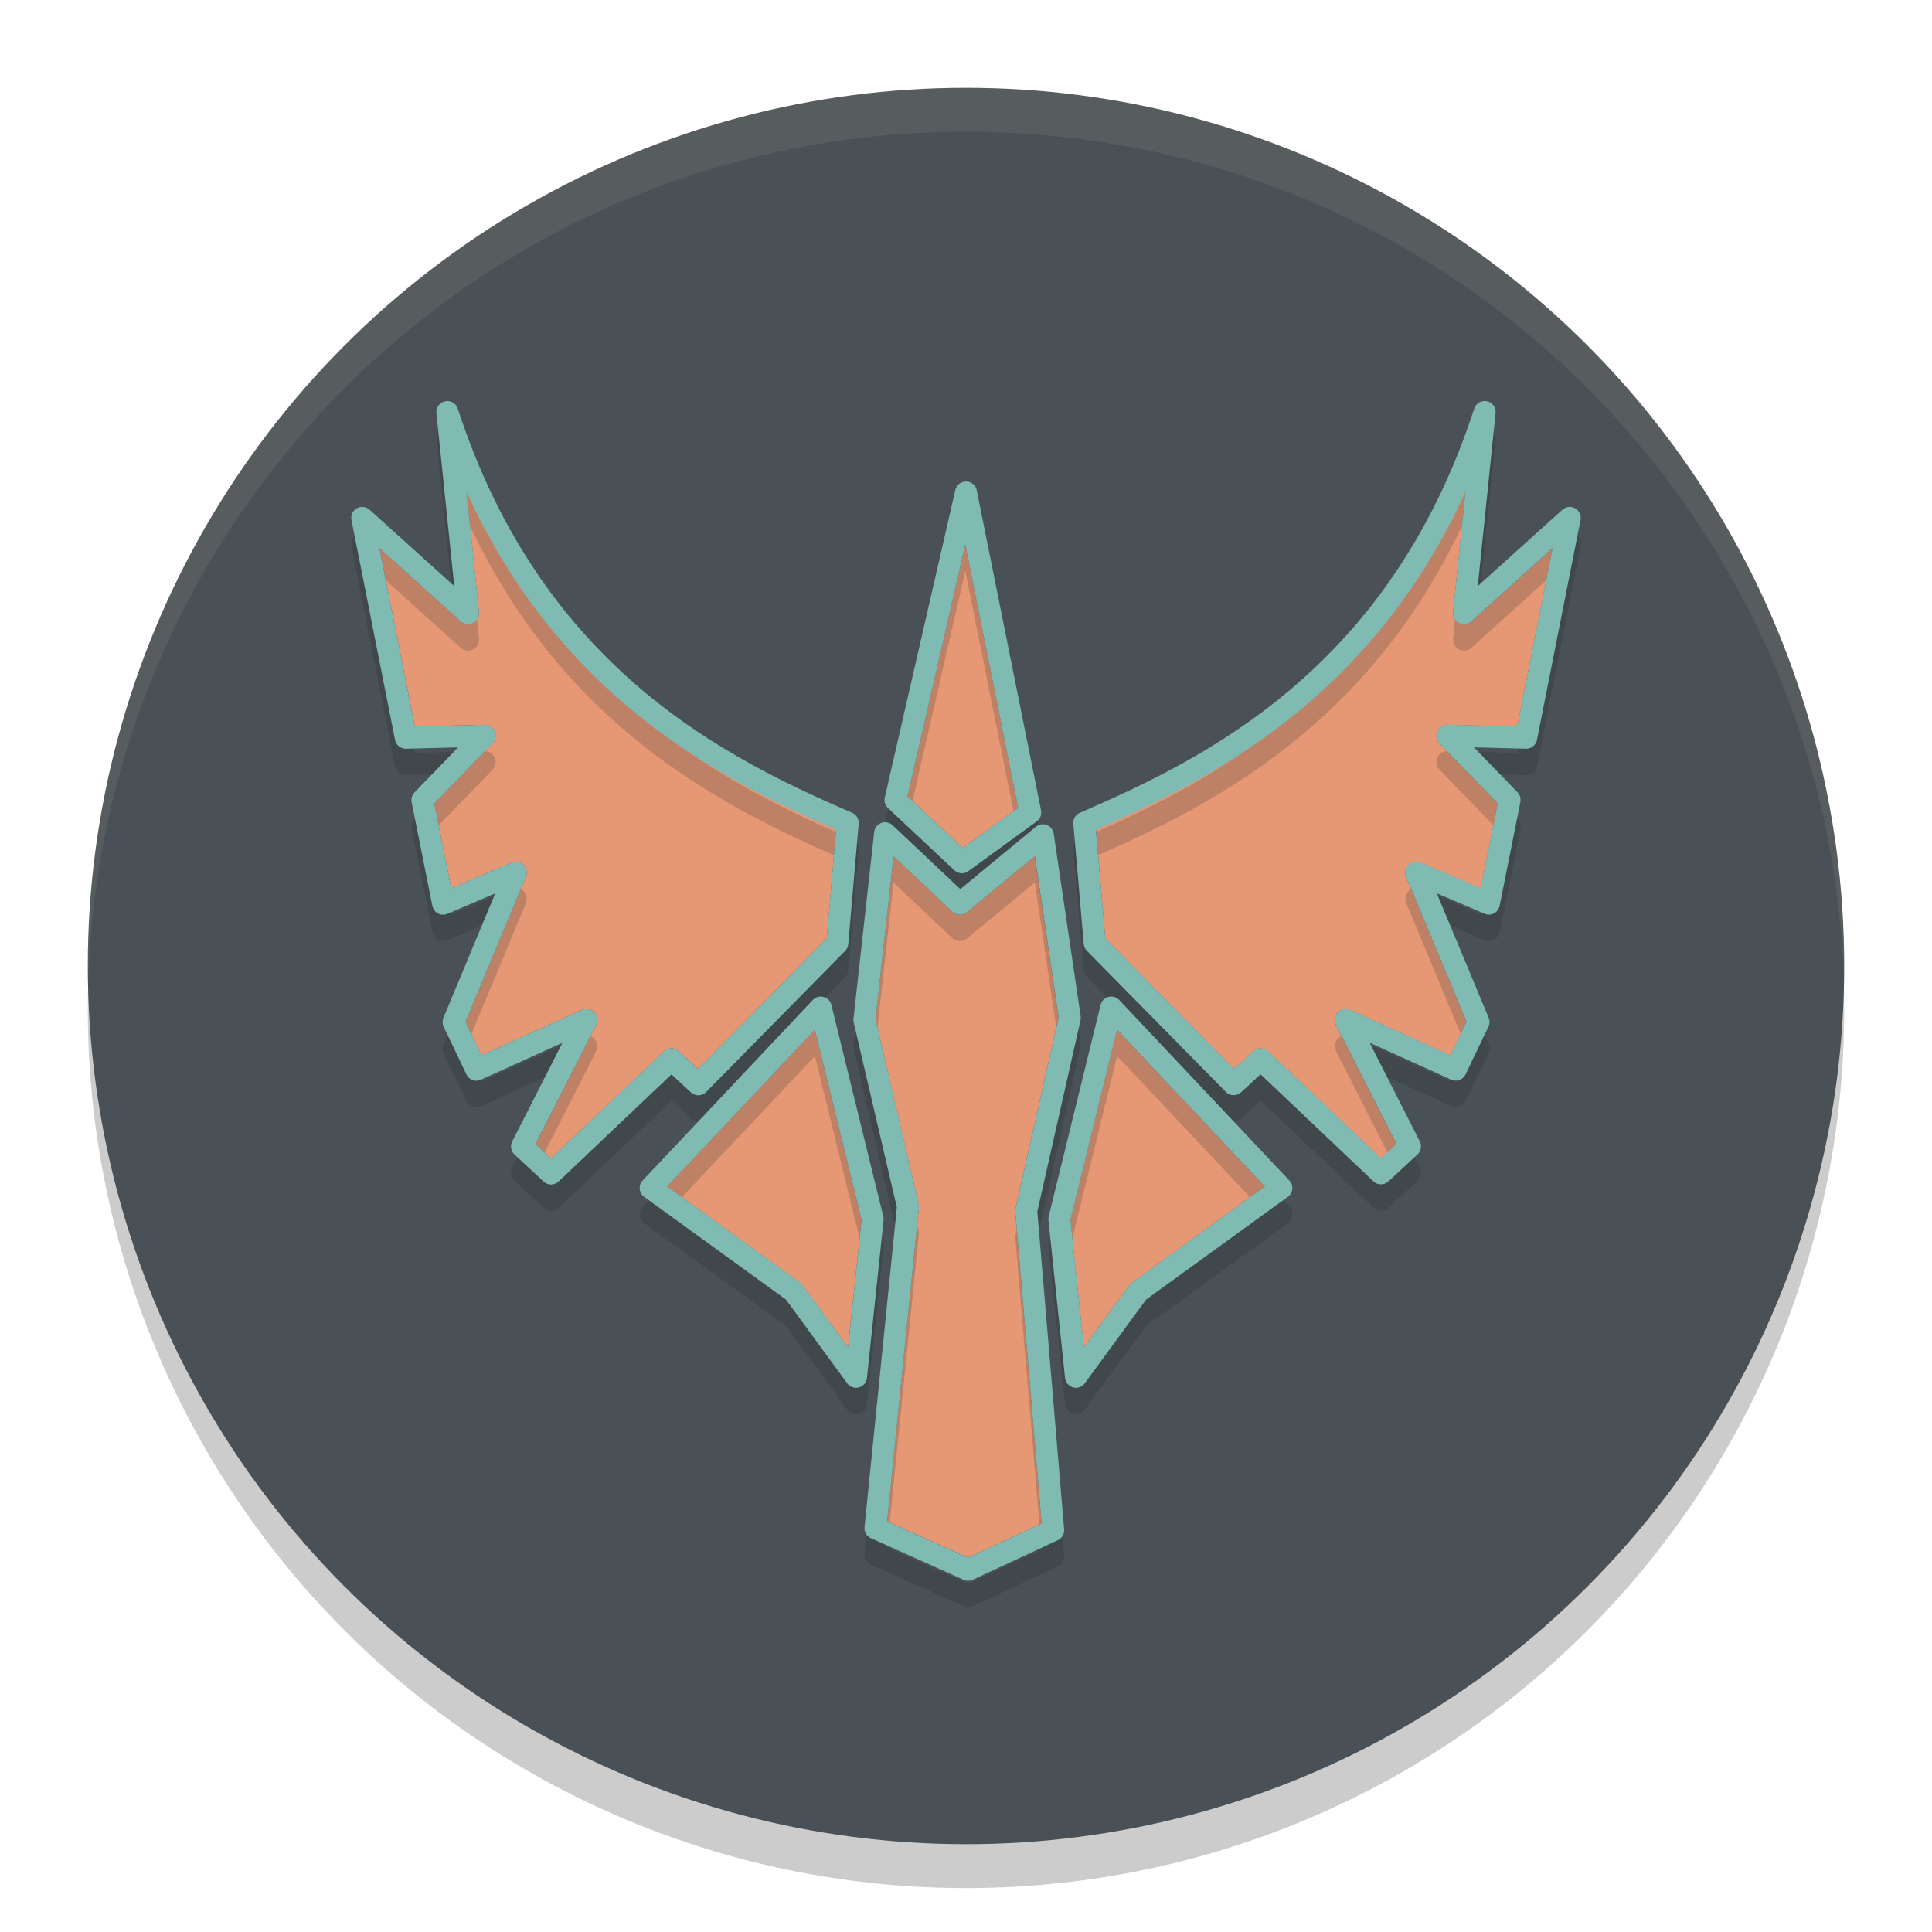 <svg xmlns="http://www.w3.org/2000/svg" width="22" height="22" version="1">
 <circle style="opacity:0.2" cx="11" cy="11.5" r="10"/>
 <circle style="fill:#495156" cx="11" cy="11" r="10"/>
 <path style="opacity:0.1;fill:#d3c6aa" d="M 11,1 C 5.46,1 1.001,5.46 1.001,11 c 0,0.084 -0.002,0.167 0,0.25 C 1.133,5.827 5.545,1.5 11,1.5 c 5.455,0 9.867,4.327 9.999,9.75 0.002,-0.084 0,-0.166 0,-0.25 C 20.999,5.46 16.54,1 11,1 Z"/>
 <path style="fill:#e69875" d="m 5.29,5.382 0.164,1.589 A 0.125,0.125 0 0 1 5.246,7.076 L 4.321,6.243 4.724,8.273 5.516,8.253 A 0.125,0.125 0 0 1 5.608,8.465 L 4.945,9.149 5.139,10.116 5.824,9.822 A 0.125,0.125 0 0 1 5.988,9.985 L 5.302,11.635 5.484,12.017 6.625,11.5 A 0.125,0.125 0 0 1 6.788,11.671 l -0.689,1.357 0.176,0.163 1.285,-1.219 a 0.125,0.125 0 0 1 0.171,-10e-4 l 0.218,0.201 1.466,-1.488 0.106,-1.24 C 8.229,8.879 6.361,7.86 5.29,5.382 Z m 11.42,0 c -1.071,2.478 -2.939,3.497 -4.23,4.063 l 0.106,1.24 1.466,1.488 0.218,-0.201 a 0.125,0.125 0 0 1 0.171,10e-4 l 1.285,1.219 0.176,-0.163 -0.689,-1.357 A 0.125,0.125 0 0 1 15.375,11.5 l 1.141,0.517 0.183,-0.382 -0.687,-1.649 a 0.125,0.125 0 0 1 0.164,-0.163 l 0.686,0.294 0.193,-0.967 -0.663,-0.685 a 0.125,0.125 0 0 1 0.093,-0.212 l 0.792,0.021 0.402,-2.03 -0.925,0.833 a 0.125,0.125 0 0 1 -0.208,-0.105 z m -5.718,0.821 -0.657,2.865 0.628,0.589 0.631,-0.459 z m 0.79,3.547 -0.773,0.638 a 0.125,0.125 0 0 1 -0.165,-0.006 l -0.668,-0.631 -0.207,1.855 0.491,2.105 a 0.125,0.125 0 0 1 0.003,0.041 l -0.361,3.572 0.922,0.412 0.837,-0.388 -0.3,-3.552 a 0.125,0.125 0 0 1 0.003,-0.038 l 0.49,-2.174 z m -2.503,1.976 -1.682,1.784 1.515,1.099 a 0.125,0.125 0 0 1 0.027,0.027 l 0.518,0.706 0.153,-1.451 z m 3.441,0 -0.531,2.165 0.153,1.451 0.518,-0.706 a 0.125,0.125 0 0 1 0.027,-0.027 L 14.402,13.51 Z"/>
 <path style="opacity:0.2;fill:none;stroke:#1e2326;stroke-width:0.25;stroke-linejoin:round" d="m 12.654,11.773 1.937,2.055 -1.63,1.181 -0.709,0.969 -0.189,-1.796 z M 12.347,9.67 c 1.404,-0.611 3.571,-1.639 4.56,-4.678 l -0.236,2.292 1.205,-1.087 -0.496,2.504 -0.898,-0.024 0.709,0.732 -0.236,1.181 -0.827,-0.354 0.709,1.701 -0.26,0.543 -1.252,-0.567 0.732,1.441 -0.331,0.307 -1.37,-1.299 -0.307,0.284 -1.583,-1.607 z m -1.394,0.449 -0.756,-0.709 0.803,-3.502 0.732,3.644 z m 0.071,8.056 -1.055,-0.473 0.37,-3.662 -0.496,-2.126 0.236,-2.126 0.851,0.803 0.945,-0.78 0.307,2.079 -0.496,2.197 0.307,3.638 z M 9.346,11.773 7.409,13.828 9.039,15.009 9.748,15.978 9.937,14.182 Z M 9.653,9.67 C 8.249,9.059 6.083,8.031 5.094,4.992 L 5.33,7.284 4.125,6.197 4.621,8.701 5.519,8.678 4.81,9.41 5.046,10.591 5.873,10.237 5.165,11.938 5.424,12.481 6.677,11.914 5.944,13.355 6.275,13.663 7.645,12.363 7.952,12.647 9.535,11.04 Z"/>
 <path style="fill:none;stroke:#7fbbb3;stroke-width:0.25;stroke-linejoin:round" d="m 12.654,11.473 1.937,2.055 -1.63,1.181 -0.709,0.969 -0.189,-1.796 z M 12.347,9.37 C 13.751,8.759 15.917,7.731 16.906,4.692 l -0.236,2.292 1.205,-1.087 -0.496,2.504 -0.898,-0.024 0.709,0.732 -0.236,1.181 -0.827,-0.354 0.709,1.701 -0.26,0.543 -1.252,-0.567 0.732,1.441 -0.331,0.307 -1.37,-1.299 -0.307,0.284 -1.583,-1.607 z m -1.394,0.449 -0.756,-0.709 0.803,-3.502 0.732,3.644 z m 0.071,8.056 -1.055,-0.473 0.37,-3.662 -0.496,-2.126 0.236,-2.126 0.851,0.803 0.945,-0.78 0.307,2.079 -0.496,2.197 0.307,3.638 z M 9.346,11.473 7.409,13.528 9.039,14.709 9.748,15.678 9.937,13.882 Z M 9.653,9.37 C 8.249,8.759 6.083,7.731 5.094,4.692 L 5.33,6.984 4.125,5.897 4.621,8.401 5.519,8.378 4.81,9.11 5.046,10.291 5.873,9.937 5.165,11.638 5.424,12.181 6.677,11.614 5.944,13.055 6.275,13.363 7.645,12.063 7.952,12.347 9.535,10.74 Z"/>
</svg>
